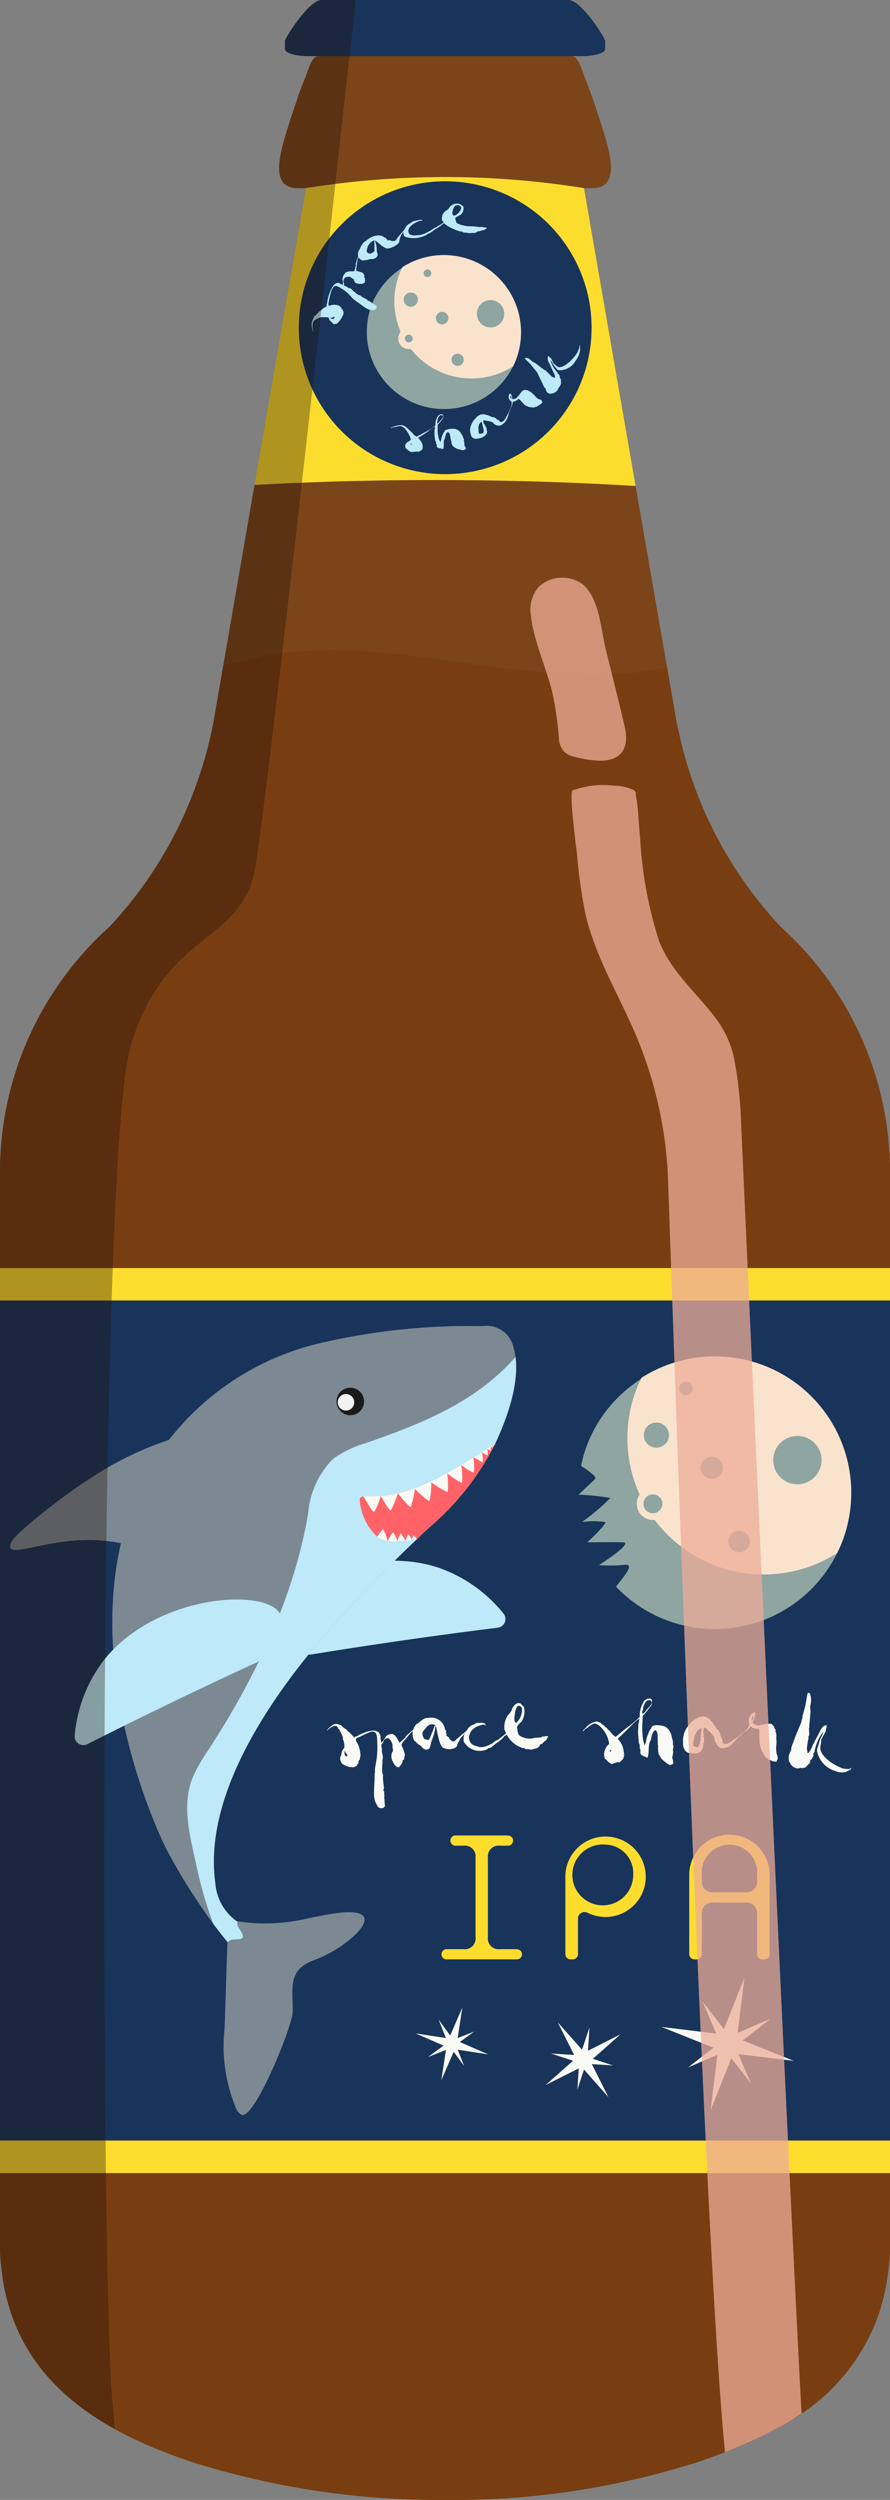 <svg xmlns="http://www.w3.org/2000/svg" viewBox="0 0 66.4 186.47">
  <rect x="0" y="0" width="66.4" height="186.47" fill="#808080" stroke="none"/>
  <defs>
    <style>
      .cls-1 {
        isolation: isolate;
      }

      .cls-2 {
        fill: #542210;
        opacity: 0.74;
      }

      .cls-3 {
        fill: #7a3f0f;
        opacity: 0.91;
        mix-blend-mode: overlay;
      }

      .cls-4 {
        fill: #fcdd2e;
      }

      .cls-5 {
        fill: #19345a;
      }

      .cls-6, .cls-8 {
        fill: #8ea5a2;
      }

      .cls-7 {
        fill: #f9e3cd;
      }

      .cls-8 {
        stroke: #f9e3cd;
        stroke-miterlimit: 10;
        stroke-width: 0.5px;
      }

      .cls-9 {
        fill: #f9faf5;
      }

      .cls-10 {
        fill: #7c8993;
      }

      .cls-11 {
        fill: #bde9f9;
      }

      .cls-12 {
        fill: #ff6368;
      }

      .cls-13 {
        fill: #1a1a1a;
      }

      .cls-14 {
        fill: #f2f2f2;
      }

      .cls-15 {
        fill: #edac98;
        opacity: 0.75;
        mix-blend-mode: soft-light;
      }

      .cls-16 {
        fill: #211106;
        opacity: 0.35;
        mix-blend-mode: hard-light;
      }
    </style>
  </defs>
  <g class="cls-1">
    <g id="Layer_2" data-name="Layer 2">
      <path id="beer" class="cls-2" d="M58.25,69.14a30.663,30.663,0,0,1-7.73-15.12l-.01.03-.743-4.277c-10,2.122-20-2.672-30.007-.853-.983.246-2.028.491-3.1.722L15.9,54.02c-.01.05-.02.09-.03.14a31.112,31.112,0,0,1-3.27,8.89,30.62,30.62,0,0,1-4.43,6.08l-.01.01A24.579,24.579,0,0,0,0,87.42v79.99a13.836,13.836,0,0,0,.11,1.83c.05.43.11.84.18,1.25.04.2.08.39.13.59a2.339,2.339,0,0,0,.09.38c.06.24.12.47.19.69,1.52,4.98,5.39,8.05,10.07,10.13.43.19.87.38,1.33.55.33.14.68.27,1.02.39.55.2,1.1.39,1.66.57h.02a61.179,61.179,0,0,0,18.4,2.68,59.809,59.809,0,0,0,18.38-2.68h.03c.26-.08.52-.17.77-.25.3-.1.59-.21.89-.32.43-.16.86-.32,1.29-.5.48-.19.95-.4,1.43-.61.12-.06.25-.11.37-.17.35-.16.69-.33,1.03-.5q.4-.195.78-.42a1.91,1.91,0,0,0,.28-.15c.2-.11.4-.23.59-.35a14.9,14.9,0,0,0,6.3-7.33c.12-.3.23-.61.33-.92v-.01c.08-.25.15-.51.21-.77.04-.14.07-.27.1-.41a7.25,7.25,0,0,0,.16-.81c.06-.34.11-.68.15-1.03a13.836,13.836,0,0,0,.11-1.83V87.42A24.639,24.639,0,0,0,58.25,69.14Z"/>
      <path id="bottle" class="cls-3" d="M66.4,87.42v79.99a13.836,13.836,0,0,1-.11,1.83c-.04.35-.09.69-.15,1.03a7.25,7.25,0,0,1-.16.81c-.03.14-.06.27-.1.41-.06.26-.13.52-.21.77v.01c-.1.31-.21.62-.33.92a14.586,14.586,0,0,1-5.54,6.83c-.25.17-.5.34-.76.5-.19.12-.39.24-.59.35a1.91,1.91,0,0,1-.28.15q-.375.225-.78.42c-.34.17-.68.34-1.03.5-.12.06-.25.11-.37.17-.48.21-.95.42-1.43.61-.16.07-.32.13-.47.19-.28.11-.55.21-.82.31-.3.11-.59.22-.89.32-.25.08-.51.17-.77.25h-.03a59.809,59.809,0,0,1-18.38,2.68,61.179,61.179,0,0,1-18.4-2.68h-.02c-.56-.18-1.11-.37-1.66-.57-.34-.12-.69-.25-1.02-.39-.46-.17-.9-.36-1.33-.55-.76-.34-1.49-.7-2.2-1.09-3.67-2.03-6.6-4.87-7.87-9.04-.07-.22-.13-.45-.19-.69a2.339,2.339,0,0,1-.09-.38c-.05-.2-.09-.39-.13-.59-.07-.41-.13-.82-.18-1.25A13.836,13.836,0,0,1,0,167.41V87.42A24.579,24.579,0,0,1,8.16,69.14l.01-.01a30.62,30.62,0,0,0,4.43-6.08,31.112,31.112,0,0,0,3.27-8.89c.01-.05.02-.09.03-.14l3.09-17.85,3.84-22.14a3.738,3.738,0,0,1-.58,0,1.4,1.4,0,0,1-1.05-.33c-.83-.9-.18-2.87.89-6.06.21-.64.45-1.28.71-1.91.16-.38.37-1.23.72-1.46a.7.7,0,0,1,.2-.08c.02-.01.05-.01.07-.02.78-.2,1.56-.41,2.35-.58.37-.09.75-.17,1.13-.24A36.894,36.894,0,0,1,33.2,2.7a36.894,36.894,0,0,1,5.93.65c1.17.22,2.33.52,3.48.82a.637.637,0,0,1,.07.02.7.7,0,0,1,.2.08c.36.23.57,1.08.73,1.46.25.63.49,1.27.71,1.91,1.06,3.19,1.72,5.16.88,6.06a1.4,1.4,0,0,1-1.03.33,4,4,0,0,1-.6,0l3.85,22.22,3.09,17.8.01-.03a30.663,30.663,0,0,0,7.73,15.12A24.639,24.639,0,0,1,66.4,87.42Z"/>
      <g id="label">
        <rect class="cls-4" y="94.585" width="66.4" height="2.426"/>
        <rect class="cls-5" y="97.011" width="66.4" height="62.656"/>
        <rect class="cls-4" y="159.667" width="66.4" height="2.426"/>
      </g>
      <g id="big_moon" data-name="big moon">
        <path class="cls-6" d="M43.718,108a10.18,10.18,0,0,1,19.225,6.7,10.433,10.433,0,0,1-.484,1.144A10.178,10.178,0,0,1,43.718,108Z"/>
        <path class="cls-7" d="M47.376,103.915a9.982,9.982,0,0,1,.484-1.144A10.176,10.176,0,0,1,62.943,114.7a10.433,10.433,0,0,1-.484,1.144,10.176,10.176,0,0,1-15.083-11.931Z"/>
        <g id="Layer_12" data-name="Layer 12">
          <circle class="cls-6" cx="59.49" cy="108.91" r="1.802"/>
          <circle class="cls-6" cx="53.105" cy="109.482" r="0.827"/>
          <circle class="cls-6" cx="51.177" cy="103.569" r="0.504"/>
          <circle class="cls-6" cx="48.971" cy="107.048" r="0.938"/>
          <circle class="cls-6" cx="55.148" cy="114.98" r="0.803"/>
          <circle class="cls-8" cx="48.711" cy="112.171" r="0.955"/>
        </g>
      </g>
      <g id="bite">
        <path class="cls-5" d="M42,108.819a5.114,5.114,0,0,1,2.373,1.306.166.166,0,0,1-.01.224c-.309.3-1.185,1.131-1.2,1.14a19.26,19.26,0,0,1,2.377.246,16.389,16.389,0,0,1-2.12,1.793,6.4,6.4,0,0,1,1.726,0c.157.145-1.329,1.518-1.329,1.518s2.009-.028,2.678,0c.8.033-1.814,1.7-1.814,1.7a12.492,12.492,0,0,0,1.814-.01c1.255-.221-.594,1.461-.891,2.192l-2.508-.782Z"/>
      </g>
      <g id="stars">
        <polygon class="cls-9" points="55.09 153.22 56.03 155.41 54.56 153.53 53.02 157.39 53.52 153.27 51.34 154.21 53.23 152.74 49.35 151.19 53.44 151.69 53.44 151.7 53.45 151.69 53.44 151.69 52.41 149.29 54.01 151.35 54.01 151.36 54.02 151.35 54.01 151.35 55.54 147.52 55.04 151.6 55.05 151.63 55.06 151.62 57.47 150.59 55.41 152.2 59.22 153.72 55.09 153.22"/>
        <polygon class="cls-9" points="44.231 153.57 45.733 154.064 44.155 153.966 45.392 156.43 43.572 154.368 43.08 155.861 43.179 154.283 40.708 155.524 42.754 153.715 42.758 153.72 42.759 153.711 42.754 153.715 41.108 153.174 42.837 153.283 42.841 153.288 42.843 153.279 42.837 153.283 41.609 150.844 43.415 152.884 43.427 152.891 43.429 152.882 43.976 151.233 43.871 152.967 46.295 151.741 44.231 153.57"/>
        <polygon class="cls-9" points="34.144 152.023 35.374 151.537 34.307 152.317 36.42 153.239 34.148 152.888 34.63 154.11 33.849 153.043 32.926 155.162 33.273 152.906 33.278 152.907 33.274 152.9 33.273 152.906 31.926 153.438 33.095 152.583 33.1 152.585 33.097 152.578 33.095 152.583 31.002 151.673 33.253 152.018 33.265 152.016 33.261 152.009 32.73 150.657 33.59 151.828 34.492 149.744 34.144 152.023"/>
      </g>
      <g>
        <path class="cls-4" d="M38.5,146.152H33.381a.384.384,0,1,1,0-.759H34.6a.8.8,0,0,0,.88-.881v-5.961a.8.8,0,0,0-.88-.88h-.561a.384.384,0,1,1,0-.761h3.8c.28,0,.44.16.44.38a.386.386,0,0,1-.44.381h-.56a.8.8,0,0,0-.879.88v5.961a.8.8,0,0,0,.879.881H38.5c.28,0,.441.159.441.38S38.782,146.152,38.5,146.152Z"/>
        <path class="cls-4" d="M45.182,142.991a3.162,3.162,0,0,1-1.32-.3.492.492,0,0,0-.741.48v2.54a.4.4,0,0,1-.44.44h-.06a.4.4,0,0,1-.44-.44v-5.861a3,3,0,1,1,3,3.14Zm0-5.4a2.27,2.27,0,1,0,2.06,2.26A2.127,2.127,0,0,0,45.182,137.591Z"/>
        <path class="cls-4" d="M56.983,146.152h-.061a.4.4,0,0,1-.439-.44v-2.92a.8.8,0,0,0-.881-.881H53.241a.8.8,0,0,0-.879.881v2.92a.4.4,0,0,1-.441.44h-.059a.4.4,0,0,1-.441-.44v-5.861a3,3,0,1,1,6,0v5.861A.4.4,0,0,1,56.983,146.152Zm-.5-6.3a2.069,2.069,0,1,0-4.121,0v.421a.8.8,0,0,0,.879.879H55.6a.8.8,0,0,0,.881-.879Z"/>
      </g>
      <g>
        <path class="cls-9" d="M25.451,128.677a.76.76,0,0,1,.073.108c.116.081.242.18.323.225.037.017.045.09.091.117a2.1,2.1,0,0,1,.486.486c.018-.009.009,0,.027-.018l.063-.072c.144,0,.189-.072.288-.117.315-.144,1.063-.5,1.432-.2a.735.735,0,0,1,.152.288c.027.081-.009.154.01.252a1.58,1.58,0,0,1,.045.271l.008-.01c.073-.126.054-.018.144-.18a1.271,1.271,0,0,0,.207-.324.725.725,0,0,1,.5-.162c.055.054.162.09.207.153.117.162.2.324.307.5.009,0,.009,0,.017-.009.055-.053.333-.3.414-.378.019-.027.01-.081.045-.108.154-.144.325-.306.46-.414.045-.036.18-.162.244-.153.035.008-.055,0-.028.036a.046.046,0,0,0-.009.045c-.054.063-.054.027-.126.063-.018.018-.045.063-.072.09-.009,0-.018.009-.036.009a6.127,6.127,0,0,0-.405.477c-.073.09-.387.387-.361.54a2.725,2.725,0,0,1,.253.711,1.061,1.061,0,0,0-.054.325c-.045.027-.045.044-.108.053a.654.654,0,0,1-.108.324l-.171.207c-.009.019-.055.019-.09.019-.063-.055-.153-.081-.2-.136a2.311,2.311,0,0,1-.235-.44.771.771,0,0,1-.008-.5c0-.055.053-.073.072-.109a.657.657,0,0,0-.019-.27l-.008-.261a.857.857,0,0,0-.3-.459.347.347,0,0,0-.361.207.671.671,0,0,1-.171.271,1.527,1.527,0,0,0,.054.333c-.009.026-.009.062-.017.09a1.362,1.362,0,0,0,.053.333.65.65,0,0,1,0,.35c-.008.046,0,.136-.008.162a.981.981,0,0,1,0,.154,3.718,3.718,0,0,0-.019.621,2.489,2.489,0,0,0,.072.252,1.605,1.605,0,0,0-.017.2c.017.234.062.54.081.765-.01.045-.055.081-.045.153.009.018.045.054.053.072.018.09,0,.207.018.288s-.026.171,0,.252c.019.181.019.405.055.576-.073.036-.081.081-.117.109a.376.376,0,0,1-.451-.109.377.377,0,0,0-.053-.135c-.334-.441-.154-1.35-.162-2.07l.008-.225a1.081,1.081,0,0,0,.018-.288c0-.144.09-.541.108-.7a6.09,6.09,0,0,0,.073-1.116c-.019-.333.017-.864-.19-1a.464.464,0,0,0-.315-.018,6.335,6.335,0,0,0-.7.315c-.108.063-.342.117-.387.234-.054.1.1.28.135.36a2.2,2.2,0,0,1,.2.846l-.063.316c-.009.026,0,.017-.018.036-.018.035-.045.026-.063.054-.027.062.018.117,0,.153-.009.054-.1.1-.117.126v.071a.713.713,0,0,1-.288.136c-.054-.027-.252-.01-.352-.045-.126-.045-.459-.172-.513-.288l-.1-.226a1.081,1.081,0,0,1,.009-.243c.009-.017.055-.072.063-.09l.018-.153c.019-.054.045-.162.072-.224a2.675,2.675,0,0,0,.154-.226,1.667,1.667,0,0,0-.063-.468.806.806,0,0,0-.063-.171.238.238,0,0,0,.018-.072,1.447,1.447,0,0,0-.154-.36.606.606,0,0,0-.089-.171l-.028-.09a.3.3,0,0,1-.063-.045c-.054-.072-.063-.162-.153-.2-.117-.073-.306.036-.4.09a2.014,2.014,0,0,0-.261.207c-.018,0-.045.045-.045,0a2.178,2.178,0,0,1,.36-.342.516.516,0,0,1,.576-.054C25.37,128.668,25.415,128.677,25.451,128.677Zm.289,1.953c-.082.1-.019.181,0,.315a.387.387,0,0,0,.089.064H25.9c.018-.055,0-.091-.027-.172-.018-.045-.073-.054-.091-.09-.026-.054-.008-.107-.018-.152H25.74Z"/>
        <path class="cls-9" d="M31.941,128.146a1.041,1.041,0,0,1,1.26.846c.009.054.063.063.081.1.027.062-.027.117-.008.2,0,.009.053.027.053.036a.221.221,0,0,1-.045.108,2.3,2.3,0,0,0,.225.18c-.009.144.181.189.252.279.162.018.2-.063.307-.171.233-.2.7-.594.828-.694.017,0,.017,0,.036.019-.279.279-.388.405-.495.522a3.634,3.634,0,0,0-.316.549.515.515,0,0,0-.017.109.571.571,0,0,1-.3.207,1.031,1.031,0,0,1-.765-.081c-.261-.207-.378-1-.5-1.558-.027-.027-.018-.009-.027-.027s-.009-.009-.018-.009a4.29,4.29,0,0,1-.279,1.071c-.081.171-.09.487-.18.576a.216.216,0,0,1-.144.081c-.234.1-.433-.207-.54-.306l-.117-.054c-.073-.062-.154-.143-.216-.207a.194.194,0,0,0-.091-.054,1.061,1.061,0,0,1,.153-1.269l.18-.109a1.467,1.467,0,0,1,.514-.341Zm-.225.81c-.055.071-.2.207-.2.36a.8.8,0,0,0,.153.414,2.745,2.745,0,0,0,.342.046c.135-.333.306-.685.414-1.045a.09.09,0,0,0,.045.008.2.2,0,0,0-.009-.071C32.094,128.515,31.887,128.731,31.716,128.956Z"/>
        <path class="cls-9" d="M36.225,128.658a.194.194,0,0,0-.027.081c-.009-.017-.009-.008-.018-.035s-.027-.054-.045-.072a1.671,1.671,0,0,0-.667.216,1.46,1.46,0,0,0-.2.153.8.8,0,0,0-.181.252l-.045.108a.625.625,0,0,0,.4.855c.081.027.089.018.171.045a.733.733,0,0,0,.45.045.893.893,0,0,0,.252-.072,2.253,2.253,0,0,0,.369-.17,1.917,1.917,0,0,0,.288-.217.705.705,0,0,0,.189-.081l.441-.342c.126-.1.171-.171.324-.279.081-.027.117-.1.216-.118a.491.491,0,0,0-.108.136c-.018.036-.054.036-.089.081s-.118.126-.172.171c-.027.036-.1.045-.144.09a.955.955,0,0,1-.153.18,4.023,4.023,0,0,1-.333.27,1.137,1.137,0,0,0-.216.154,1.829,1.829,0,0,1-.279.224.427.427,0,0,1-.2.064c-.053.017-.107.089-.152.107-.027,0-.127.055-.2.064a1.374,1.374,0,0,1-1.351-.451,1.591,1.591,0,0,1-.153-.216,1.5,1.5,0,0,1,.019-.45,1.25,1.25,0,0,1,.117-.225,4,4,0,0,1,.252-.378c.026-.036.09-.063.1-.081.145-.117.306-.126.45-.243C35.747,128.515,36.216,128.451,36.225,128.658Z"/>
        <path class="cls-9" d="M39.1,127.39a1.4,1.4,0,0,1-.2,1.044,1.361,1.361,0,0,0-.333.378c.053.18.027.477.179.631a1.349,1.349,0,0,0,.919.233.982.982,0,0,0,.244-.054,4.255,4.255,0,0,0,.485-.036.377.377,0,0,1,.108-.072c.028.009.054.009.073.018s.089-.036.117-.027c.081-.009.207-.009.207.036-.126.171-.145.306-.207.316-.1.035-.172.143-.253.215a1.625,1.625,0,0,0-.171.073c-.018.017.009.053-.009.081a.471.471,0,0,1-.405.207c0,.017-.018.035-.018.045-.1-.036-.081.017-.162.026-.144.01-.324-.071-.432-.009a1.149,1.149,0,0,0-.171-.126.173.173,0,0,1-.045.036c-.018,0-.333-.144-.342-.144a2.077,2.077,0,0,1-.964-1.053,1.13,1.13,0,0,0-.081-.181,1.574,1.574,0,0,1,.262-1.1,1.232,1.232,0,0,0,.233-.288c.055-.064.046-.171.109-.262.179-.252.315-.4.6-.314C38.906,127.173,39.068,127.254,39.1,127.39Zm-.478-.126c-.089.054-.152.288-.179.4-.036.226-.154.73.053.847.019-.009.019-.018.045-.028a1.337,1.337,0,0,0,.406-1.044c-.009-.063-.073-.1-.09-.153a.463.463,0,0,1-.117-.062C38.7,127.254,38.672,127.245,38.617,127.264Z"/>
        <path class="cls-9" d="M50.23,130.649c-.01.126-.055.314-.073.441,0,.054.037.144.037.18a.763.763,0,0,1,.026.288c-.071.027-.045.053-.144.072-.126.1-.378-.153-.467-.217a1.327,1.327,0,0,1-.478-.611,2.344,2.344,0,0,1-.036-.5c.019-.09-.027-.153-.027-.216.018-.162-.009-.36,0-.513s-.045-.513-.189-.522a1.344,1.344,0,0,1-.126.108,1.949,1.949,0,0,0-.189.6c-.027.072-.09.18-.117.261a2.68,2.68,0,0,0-.045.4c-.018.181,0,.631-.135.7-.126-.135-.442-.116-.486-.35-.027-.045,0-.118.008-.163a.806.806,0,0,0-.045-.179c-.036-.081,0-.19-.026-.288a1.531,1.531,0,0,1-.072-.226,2.388,2.388,0,0,0-.028-.423,3.412,3.412,0,0,1,.009-.676.663.663,0,0,1,.046-.35l.026-.243c0-.009-.008-.009-.017-.018a2.875,2.875,0,0,0-.612.54c-.316.315-.63.621-.955.927v.063a1.552,1.552,0,0,1,.423.963c-.008.054.054.073.028.126-.01.009-.036.009-.045.045a.3.3,0,0,1,.062.045c-.045.081-.053.217-.108.3a1.618,1.618,0,0,1-.261.242c-.162-.071-.405.109-.612.127a.906.906,0,0,0-.216-.153c-.063-.064-.117-.135-.18-.2-.018-.009-.046-.009-.063-.018a.981.981,0,0,1-.072-.45,2.3,2.3,0,0,1,.089-.307.865.865,0,0,1,.289-.36,2.141,2.141,0,0,0-.748-1.377c-.117-.081-.26-.216-.476-.117a2.61,2.61,0,0,0-.442.306c-.044.009-.081.054-.117.072-.053.027-.09.117-.143.144-.036.026-.055,0-.081.036l.1-.136c.064-.044.109-.116.171-.161a1.343,1.343,0,0,1,.828-.46l.288.118a.792.792,0,0,0,.073.089,1.48,1.48,0,0,1,.225.154c.018.018,0,.045.018.063l.09.027c.054.063.1.126.153.18l.108.081a1.292,1.292,0,0,0,.441.441l.126-.108c.234-.18.441-.378.684-.558a9.67,9.67,0,0,0,.982-.82A1.908,1.908,0,0,1,47.988,127c.027-.045.027-.1.063-.126a.745.745,0,0,1,.243-.153c.054-.018.09,0,.135-.027.117.018.207.018.207.153a.738.738,0,0,1-.045.379l-.108.107a4.649,4.649,0,0,1-.522.649c-.018.215-.036.522-.046.72a6.858,6.858,0,0,0,.073,1.134,1.322,1.322,0,0,1,.089.369H48.1c0-.009,0-.009-.009-.017a1.738,1.738,0,0,0,.144-.5,4.51,4.51,0,0,1,.243-.639.565.565,0,0,1,.1-.108.386.386,0,0,1,.063-.153c.2-.2.811-.072.99.009a1.046,1.046,0,0,1,.45.6l.054.243a1.137,1.137,0,0,1,.072.4c.009.028-.017.117,0,.144.009,0,.018.01.028.01.036.089-.028.252-.036.333C50.185,130.576,50.239,130.612,50.23,130.649Zm-4.646-.109c-.009-.009-.018-.045-.027-.017s-.072.045-.072.089c0,.073.072.045.1.009C45.584,130.6,45.6,130.549,45.584,130.54Zm2.359-2.71c.008.028,0,.019.018.019a1.478,1.478,0,0,0,.288-.324,5.068,5.068,0,0,0,.333-.387c.1-.172.018-.307-.172-.324a.2.2,0,0,1-.107.017c-.036.045-.1.072-.135.126a1.85,1.85,0,0,0-.18.378c-.027.081,0,.19-.018.234a.1.1,0,0,1-.045.045A.487.487,0,0,0,47.943,127.83Z"/>
        <path class="cls-9" d="M52.929,128.227l.207.234c.045.026.144.225.188.261.064.081.091.153.145.234.036.045.108.063.135.108a2.739,2.739,0,0,1,.153.333c0,.018-.036.063-.009.1s.045-.009.063.072c0,0,.009-.009.009.009a.033.033,0,0,0-.009.027c.117.1.054.288.126.423.063.063.162.063.3.054a.509.509,0,0,1,.161-.072c.225-.152.45-.324.648-.459l.055-.045c.207-.18.269-.216.414-.342l.18-.153c-.018.036.036.054-.054.108a1.058,1.058,0,0,0-.234.171c-.109.1-.289.27-.37.324l-.153.2c-.18.153-.387.441-.621.513-.351.109-.459.109-.594.009a1.222,1.222,0,0,1-.36-.549.841.841,0,0,0-.036-.225,1.9,1.9,0,0,0-.423-.468c-.1-.09-.153-.2-.262-.234-.017.009-.062.027-.071.044a1.493,1.493,0,0,0-.055.28c-.009.045.028.045.036.09s-.017.072-.017.09.036.082.036.108-.036.009-.036.045.045.1.053.136l-.026.152a.557.557,0,0,1,.035.162c-.062.036-.071.055-.071.153a.623.623,0,0,1-.747.666c-.486,0-.64-.126-.757-.549-.018-.108,0-.225-.009-.342a1.758,1.758,0,0,1,.235-.936,2.545,2.545,0,0,1,.45-.567,3.316,3.316,0,0,1,.53-.324c.046-.009.1-.009.145-.018a.417.417,0,0,1,.162-.027A1.033,1.033,0,0,1,52.929,128.227Zm-.909.891c-.081.108-.117.243-.2.369a.792.792,0,0,1-.109.432c.036.036.036.027.045.072-.045.028-.045.009-.054.073.036.045,0,.143.045.179a1.2,1.2,0,0,0,.324.09,1.336,1.336,0,0,0,.145-.279,6.135,6.135,0,0,0,.071-.657,1.83,1.83,0,0,0,.045-.423C52.389,128.83,52.1,129,52.02,129.118Zm1.746.486H53.8a.044.044,0,0,1,.009-.027C53.766,129.6,53.8,129.568,53.766,129.6Z"/>
        <path class="cls-9" d="M56.339,127.849c.054.053-.063.369-.117.459-.009.036-.1.162-.072.179a.641.641,0,0,0,.414.217,1.307,1.307,0,0,1,.306-.046,1.348,1.348,0,0,0,.225-.062,1.07,1.07,0,0,1,.478,0c.026.009.026.045.026.062.018.01.063.01.081.019a.112.112,0,0,1,.009.054.243.243,0,0,0,.072.063.716.716,0,0,0,.019.135c.017.017.071.054.071.081.036.054-.018.126.01.171a.027.027,0,0,0,.017.009,1.035,1.035,0,0,1,.036.477c-.018.054.028.045.028.081-.01.018-.036.009-.019.045a1.61,1.61,0,0,1-.009.414,2.312,2.312,0,0,0,.028.595c-.028.054.1.135.062.252,0,.045.045.062.009.171-.009.026-.054.062-.054.081-.027.081.028.081-.063.117-.054-.055-.189-.019-.261-.045l-.1-.072c-.063-.019-.108-.009-.171-.028-.045-.017-.054-.089-.09-.117a.161.161,0,0,0-.09.01v-.027a2.208,2.208,0,0,1-.513-1.161c-.018-.172-.01-.478-.01-.676v-.126c-.035-.063.019-.144-.062-.225-.054-.027-.117.009-.19-.01a1.7,1.7,0,0,0-.2-.045c-.081-.017-.136-.116-.234-.116a.641.641,0,0,1-.388.324c.01-.009.01-.009.019-.009a.8.8,0,0,1,.089-.081,1.046,1.046,0,0,0,.216-.361,1.143,1.143,0,0,1-.045-.314.674.674,0,0,1,.424-.63C56.329,127.74,56.348,127.759,56.339,127.849Zm-.207.188a.53.53,0,0,0-.027.109c-.028.045-.009.134-.019.207,0,.008.01,0,.019.008,0-.017,0-.008.009-.026a.54.54,0,0,0,.108-.253.126.126,0,0,1-.027-.054A.178.178,0,0,1,56.132,128.037Z"/>
        <path class="cls-9" d="M60.435,126.345a1.491,1.491,0,0,1,.009.909c0,.055.017.379.027.424s-.01.081-.01.116l-.09.973c-.017.045.036.045.028.072,0,.009-.045.036-.045.036l.017.54c-.008.028-.053.108-.062.153s.026.1.017.135-.036.045-.045.108l-.089.622c.071.26.045.278.026.314.055-.009.081.009.108,0a2.131,2.131,0,0,0,.3-.557c.162-.316.333-.64.5-.956.109-.207.226-.521.514-.548.017.018,0,.008.027.018a.176.176,0,0,1,.018.081c-.045.072-.063.306-.109.405-.071.171-.207.36-.288.531-.045.108,0,.217-.045.343a1.139,1.139,0,0,0-.026.467c.162.621,1.044,1.144,1.629,1.369a1.787,1.787,0,0,0,.55.044c.053-.017.053-.071.116-.089v.045c-.026.018-.026.063-.054.089a3.239,3.239,0,0,1-.35.181,1.222,1.222,0,0,1-.82-.081,1.931,1.931,0,0,1-1.333-1.477.876.876,0,0,1,.081-.351,5.9,5.9,0,0,1,.181-.6,1.254,1.254,0,0,0,.2-.486H61.4v.018a3.45,3.45,0,0,0-.585,1.243c-.045.1-.019.188-.064.288l-.062.054c-.028.072.017.153-.009.2-.036.062-.091.188-.127.243a.634.634,0,0,0-.09.062c-.026.045.01.054,0,.09-.017.01-.026.028-.045.045s.028.028.019.064c-.01,0-.3.315-.324.341a1.129,1.129,0,0,1-.316.064c-.027-.009-.045-.036-.09-.027a.42.42,0,0,0-.09.045.656.656,0,0,1-.684-.442c-.063-.035-.072-.116-.09-.287v-.226l.2-.459a.288.288,0,0,0-.018-.072c0-.081.27-.747.324-.909.027-.09.4-.954.433-1.044a1.255,1.255,0,0,1,.089-.333v-.117c.063-.217.118-.459.189-.685.055-.2.108-.648.2-1.053C60.309,126.282,60.38,126.246,60.435,126.345Z"/>
      </g>
      <g id="shark">
        <g id="Layer_8" data-name="Layer 8">
          <path class="cls-10" d="M14.635,106.817a24.691,24.691,0,0,0-7.878,3.444,40.01,40.01,0,0,0-3.529,2.554q-.834.671-1.637,1.377c-.221.2-.99.892-.809,1.27.265.554,2.818-.608,5.892-.591a12.488,12.488,0,0,1,3.7.591l4.263-8.645"/>
        </g>
        <path class="cls-11" d="M19.785,121.347c-.224-2.176,6.918-6.4,12.927-4.413a10.762,10.762,0,0,1,4.849,3.418.651.651,0,0,1-.427,1.059q-4.561.569-9.265,1.272-2.344.351-4.646.727a.71.71,0,0,1-.3-.019C20.461,122.674,19.845,121.927,19.785,121.347Z"/>
        <path class="cls-10" d="M36.931,107.718a20.084,20.084,0,0,1-4.91,6.22c-2.33,2.16-4.57,4.44-6.7,6.79-4.4,4.85-10.22,12.69-9.26,19.71a3.846,3.846,0,0,0,1.57,2.85.17.17,0,0,0,.07.01v.01a13.593,13.593,0,0,0,5.42-.25c.73-.11,3.43-.82,3.99-.12s-1.71,2.56-3.67,3.27-1.6,1.99-1.6,3.84c0,1.02-2.85,8.06-3.81,7.7a.824.824,0,0,1-.4-.44,12.007,12.007,0,0,1-.88-5.96c.09-2.16.13-4.32.22-6.48v-.01c-.35-.43-.7-.88-1.06-1.36-.05-.06-.1-.13-.15-.2a45.888,45.888,0,0,1-3.28-5.24c-1.33-2.58-8.34-18.63-.31-30.08a20.1,20.1,0,0,1,11.58-7.76,48.742,48.742,0,0,1,12.22-1.3,2.056,2.056,0,0,1,2.34,1.59,5.593,5.593,0,0,1,.15.71C38.731,103.348,37.781,105.9,36.931,107.718Z"/>
        <g id="Layer_7" data-name="Layer 7">
          <path class="cls-11" d="M20.875,120.359c-1.03-1.93-9.315-1.45-13.189,3.557a10.766,10.766,0,0,0-2.113,5.543.65.65,0,0,0,.945.64q4.1-2.074,8.4-4.118,2.142-1.017,4.261-1.991a.706.706,0,0,0,.235-.181C21.055,121.837,21.149,120.873,20.875,120.359Z"/>
        </g>
        <path class="cls-11" d="M36.931,107.718a20.084,20.084,0,0,1-4.91,6.22c-.29.27-.58.54-.86.82-2.03,1.91-3.97,3.91-5.84,5.97-4.4,4.85-10.22,12.69-9.26,19.71a3.846,3.846,0,0,0,1.57,2.85.17.17,0,0,0,.07.01v.01a.482.482,0,0,0,0,.17c.05.4.4.6.42.97a.127.127,0,0,1-.01.06c-.09.22-.64.12-.83.18a.968.968,0,0,0-.31.18v-.01c-.35-.43-.7-.88-1.06-1.36a30.477,30.477,0,0,1-1.23-4.22c-.46-2.13-1.17-4.55-.31-6.68a12.32,12.32,0,0,1,1.15-2.03c3.49-5.36,6.38-11.33,7.47-17.67a6.5,6.5,0,0,1,1.86-4.08,8.106,8.106,0,0,1,2.46-1.18c4.36-1.52,8.24-3.11,11.15-6.42C38.731,103.348,37.781,105.9,36.931,107.718Z"/>
        <path class="cls-12" d="M36.931,107.718c-.01.02-.02.05-.03.07a20.127,20.127,0,0,1-4.88,6.15c-.29.27-.58.54-.86.82a.292.292,0,0,1-.09.02c-.11.03-.22.05-.33.07a4,4,0,0,1-.48.08h-.01c-.13.02-.27.03-.4.04a1.205,1.205,0,0,1-.19,0h-.01a2.488,2.488,0,0,1-.72-.03l-.01.01-.01-.01a.566.566,0,0,1-.18-.03,1.607,1.607,0,0,1-.59-.28,4.2,4.2,0,0,1-1.3-2.71.238.238,0,0,1,.22-.28.17.17,0,0,0,.07-.01c.42-.03.84-.03,1.26-.06a.01.01,0,0,0,.01.01l.01-.01a5.63,5.63,0,0,0,.91-.1c.12-.02.23-.05.35-.08h.01a10.685,10.685,0,0,0,1.22-.37c.02-.01.04-.01.06-.02q.375-.135.75-.3c.14-.06.27-.12.41-.19a.169.169,0,0,0,.05-.02c.39-.19.78-.39,1.16-.6.01-.01.01-.01.02-.01v-.01q.525-.285,1.05-.6v-.01c.31-.18.61-.36.92-.55a.01.01,0,0,0,.01-.01c.21-.12.41-.25.62-.37v-.01c.04-.02.07-.04.11-.06.09-.05.18-.12.28-.19h.01v-.01c.08-.06.16-.11.24-.16a1.3,1.3,0,0,1,.15-.1h.01a.974.974,0,0,1,.11-.05h.01C36.891,107.728,36.911,107.728,36.931,107.718Z"/>
        <g id="Layer_10" data-name="Layer 10">
          <path class="cls-9" d="M28.4,111.578v.01a4.459,4.459,0,0,1-.49,1.19c-.1.03-.59-.8-.78-1.15.42-.03.84-.03,1.26-.06A.01.01,0,0,0,28.4,111.578Z"/>
          <path class="cls-9" d="M29.321,111.468c.12-.02.23-.05.35-.08a5.465,5.465,0,0,1-.52,1.28c-.09.03-.53-.71-.75-1.08v-.01l.01-.01A5.63,5.63,0,0,0,29.321,111.468Z"/>
          <path class="cls-9" d="M30.961,111c0,.02-.01.04-.01.06a5.546,5.546,0,0,1-.31,1.34c-.09.05-.71-.7-.96-1.01a10.685,10.685,0,0,0,1.22-.37C30.921,111.008,30.941,111.008,30.961,111Z"/>
          <path class="cls-9" d="M32.041,111.958c-.08.06-.82-.63-1.09-.9-.02-.02-.04-.03-.05-.04.02-.01.04-.01.06-.02q.375-.135.75-.3c.14-.06.27-.12.41-.19a.169.169,0,0,0,.05-.02q.015.015,0,.06v.01A5,5,0,0,1,32.041,111.958Z"/>
          <path class="cls-9" d="M33.4,111.3a5.676,5.676,0,0,1-1.23-.74v-.01c-.02-.02-.04-.03-.05-.04a.169.169,0,0,0,.05-.02c.39-.19.78-.39,1.16-.6.01-.01.01-.01.02-.01s.01.02.01.03A5.619,5.619,0,0,1,33.4,111.3Z"/>
          <path class="cls-9" d="M34.471,110.588c-.07.07-.84-.48-1.11-.68-.01-.01-.02-.01-.03-.02.01-.01.01-.01.02-.01v-.01q.525-.285,1.05-.6a.01.01,0,0,1,.01.01A5.054,5.054,0,0,1,34.471,110.588Z"/>
          <path class="cls-9" d="M35.351,109.858a4.061,4.061,0,0,1-.94-.58.01.01,0,0,0-.01-.01v-.01c.31-.18.61-.36.92-.55A4.164,4.164,0,0,1,35.351,109.858Z"/>
          <path class="cls-9" d="M36.021,109.058c-.04.04-.46-.22-.69-.36.21-.12.41-.25.62-.37A2.464,2.464,0,0,1,36.021,109.058Z"/>
          <path class="cls-9" d="M36.391,108.548c-.03.03-.27-.11-.44-.22v-.01c.04-.02.07-.04.11-.06.09-.05.18-.12.28-.19h.01A1.987,1.987,0,0,1,36.391,108.548Z"/>
          <path class="cls-9" d="M36.611,108.188c-.02.02-.15-.05-.26-.12v-.01c.08-.06.16-.11.24-.16A.8.8,0,0,1,36.611,108.188Z"/>
          <path class="cls-9" d="M36.751,107.8v.01a.573.573,0,0,1-.02.18.723.723,0,0,1-.14-.09,1.3,1.3,0,0,1,.15-.1Z"/>
          <path class="cls-9" d="M36.751,107.8a.974.974,0,0,1,.11-.05.278.278,0,0,1-.05.13c-.01,0-.03-.03-.06-.07,0-.01,0-.01-.01-.01Z"/>
          <path class="cls-9" d="M36.931,107.718c-.01.02-.02.05-.03.07a.187.187,0,0,1-.03-.04C36.891,107.728,36.911,107.728,36.931,107.718Z"/>
          <path class="cls-9" d="M28.911,114.938a.566.566,0,0,1-.18-.03,1.607,1.607,0,0,1-.59-.28,2.445,2.445,0,0,1,.44-.57A3.1,3.1,0,0,1,28.911,114.938Z"/>
          <path class="cls-9" d="M29.651,114.958v.01a2.488,2.488,0,0,1-.72-.03,2.608,2.608,0,0,1,.39-.64A2.232,2.232,0,0,1,29.651,114.958Z"/>
          <path class="cls-9" d="M30.251,114.928c-.13.02-.27.03-.4.04a1.205,1.205,0,0,1-.19,0h-.01v-.01a2.393,2.393,0,0,1,.23-.56C29.941,114.4,30.141,114.718,30.251,114.928Z"/>
          <path class="cls-9" d="M30.741,114.848a4,4,0,0,1-.48.08,1.913,1.913,0,0,1,.19-.48C30.5,114.448,30.641,114.678,30.741,114.848Z"/>
          <path class="cls-9" d="M31.071,114.778c-.11.03-.22.05-.33.07a.994.994,0,0,1,.1-.33A1.061,1.061,0,0,1,31.071,114.778Z"/>
        </g>
        <g id="Layer_9" data-name="Layer 9">
          <circle class="cls-13" cx="26.135" cy="104.537" r="1.027"/>
          <circle class="cls-14" cx="25.812" cy="104.6" r="0.616"/>
        </g>
      </g>
      <path class="cls-4" d="M47.42,36.25c-4.52-.27-9.29-.43-14.28-.44-4.93-.02-9.66.12-14.15.36l3.84-22.14a65.605,65.605,0,0,1,20.74,0Z"/>
      <g id="Layer_16" data-name="Layer 16">
        <circle class="cls-5" cx="33.214" cy="24.445" r="10.923"/>
      </g>
      <g id="little_moon" data-name="little moon">
        <path class="cls-6" d="M27.673,22.888a5.761,5.761,0,0,1,10.879,3.793,5.893,5.893,0,0,1-.274.647,5.759,5.759,0,0,1-10.6-4.44Z"/>
        <path class="cls-7" d="M29.743,20.577a5.705,5.705,0,0,1,.274-.647,5.758,5.758,0,0,1,8.535,6.751,5.893,5.893,0,0,1-.274.647,5.758,5.758,0,0,1-8.535-6.751Z"/>
        <circle class="cls-6" cx="36.598" cy="23.403" r="1.02"/>
        <circle class="cls-6" cx="32.985" cy="23.727" r="0.468"/>
        <circle class="cls-6" cx="31.894" cy="20.381" r="0.285"/>
        <circle class="cls-6" cx="30.646" cy="22.35" r="0.531"/>
        <circle class="cls-6" cx="34.141" cy="26.838" r="0.454"/>
        <circle class="cls-8" cx="30.499" cy="25.249" r="0.54"/>
      </g>
      <g id="neck_text" data-name="neck text">
        <g>
          <path class="cls-11" d="M34.644,32.95c0,.066-.008.2,0,.267,0,.029.049.076.054.1.052.047.04.1.063.159-.058.03-.032.041-.114.071-.1.081-.347-.018-.432-.039a.862.862,0,0,1-.468-.286.815.815,0,0,1-.074-.283c0-.048-.038-.089-.04-.123-.007-.089-.039-.209-.045-.3s-.079-.294-.19-.284a1.026,1.026,0,0,1-.089.076,1.028,1.028,0,0,0-.108.37c-.018.045-.063.114-.08.163a1.03,1.03,0,0,0-.014.236c-.008.1.036.37-.078.423-.116-.07-.389-.043-.434-.179-.025-.026,0-.072,0-.1s-.034-.083-.043-.1c-.032-.047,0-.114-.03-.169a.523.523,0,0,1-.064-.13,1.89,1.89,0,0,0-.031-.248,2.2,2.2,0,0,1-.007-.4.341.341,0,0,1,.027-.208l.014-.144s-.007,0-.014-.01a2.809,2.809,0,0,0-.458.325,7.06,7.06,0,0,1-.785.51l0,.037c.132.107.366.428.319.59-.009.032.045.045.019.076-.007,0-.031,0-.04.024a.285.285,0,0,1,.054.029c-.041.046-.055.125-.1.17a1.333,1.333,0,0,1-.244.127c-.142-.053-.372.031-.562.018a1.69,1.69,0,0,0-.184-.116c-.05-.038-.094-.095-.145-.14-.014-.008-.039-.012-.054-.02-.02-.03-.057-.225-.02-.272a1.381,1.381,0,0,1,.107-.165,2.452,2.452,0,0,0,.276-.173c.087-.1-.268-.748-.47-.9a.461.461,0,0,0-.354-.149,3.447,3.447,0,0,0-.388.085.474.474,0,0,0-.1.015c-.047,0-.094.042-.138.047s-.042-.013-.07,0l.1-.052c.058-.011.105-.041.161-.052a1.394,1.394,0,0,1,.706-.1c.082.046.123.069.206.113a.525.525,0,0,0,.046.062,1.43,1.43,0,0,1,.159.119c.012.013,0,.027.008.04l.068.026c.037.044.067.086.105.124l.079.059a.885.885,0,0,0,.325.3l.109-.053c.2-.089.37-.2.564-.294a3.891,3.891,0,0,0,.741-.486,1.043,1.043,0,0,1,.152-.64c.017-.027.015-.059.038-.077a.546.546,0,0,1,.157-.1c.035-.014.06-.006.089-.025a.169.169,0,0,1,.148.075.6.6,0,0,1-.006.225l-.068.071a2.105,2.105,0,0,1-.341.411c0,.128-.007.31-.008.426a2.926,2.926,0,0,0,.1.664.736.736,0,0,1,.089.211h.014c0-.005,0-.005-.008-.009a.772.772,0,0,0,.095-.306,3.006,3.006,0,0,1,.157-.393c.019-.023.057-.053.07-.071s.013-.07.038-.095a1.251,1.251,0,0,1,.746-.109.7.7,0,0,1,.414.276c.029.052.044.077.074.129a.553.553,0,0,1,.11.214c.011.014,0,.071.02.083a.177.177,0,0,1,.023,0c.041.044.014.151.016.2S34.644,32.931,34.644,32.95Zm-3.936.155c-.007-.006-.012-.028-.022-.013s-.065.018-.068.044c-.006.042.058.035.084.017C30.7,33.142,30.723,33.113,30.708,33.1Zm1.923-1.525c.008.014,0,.011.014.01a.831.831,0,0,0,.192-.2,2.075,2.075,0,0,0,.21-.25c.057-.105-.008-.18-.136-.178a.142.142,0,0,1-.072.017c-.021.029-.062.048-.085.082a1.081,1.081,0,0,0-.108.231c-.016.049.007.111,0,.138a.072.072,0,0,1-.031.029A.28.28,0,0,0,32.631,31.58Z"/>
          <path class="cls-11" d="M36.16,30.908c.078.024.117.035.2.058.037,0,.155.07.2.073.064.021.1.05.16.073.036.01.09-.006.121.007a1.559,1.559,0,0,1,.2.115c.005.009,0,.046.022.055s.028-.022.064.013c0,0,0-.009.009,0a.016.016,0,0,0,0,.017c.109.006.121.127.211.167a.324.324,0,0,0,.224-.094c.047-.046.033-.045.09-.105.107-.173.2-.356.285-.51l.019-.046c.073-.18.1-.226.144-.352.023-.062.035-.093.056-.156,0,.026.042.011.006.076a.973.973,0,0,0-.085.189c-.034.095-.091.261-.125.324l-.035.165a1.563,1.563,0,0,1-.262.526c-.214.2-.3.245-.421.248a.727.727,0,0,1-.41-.149c-.037-.041-.041-.081-.086-.105a1.485,1.485,0,0,0-.416-.1.7.7,0,0,0-.238-.043.17.17,0,0,0-.04.046.7.7,0,0,0,.028.168c0,.027.029.02.047.037s0,.044.008.054.045.033.051.048-.024.019-.015.035.056.039.071.056l.016.091c.019.026.044.027.065.076-.038.04-.041.054-.017.106.157.337-.3.557-.431.594-.366.1-.535.1-.7-.107-.032-.056-.037-.13-.064-.191a.927.927,0,0,1,.011-.581,1.918,1.918,0,0,1,.212-.425,3.011,3.011,0,0,1,.294-.317c.028-.017.064-.032.092-.05a.408.408,0,0,1,.1-.06A.89.89,0,0,1,36.16,30.908Zm-.416.752c-.032.081-.032.166-.066.258a.372.372,0,0,1,.007.268c.035.011.033.005.049.028-.029.027-.032.017-.027.055.037.015.03.079.072.087a1.224,1.224,0,0,0,.267-.046.958.958,0,0,0,.048-.2A3.547,3.547,0,0,0,36,31.734a.974.974,0,0,0-.063-.244C35.941,31.4,35.778,31.575,35.744,31.66Zm1.353-.322.024-.014a.026.026,0,0,1,0-.018C37.094,31.333,37.111,31.305,37.1,31.338Z"/>
          <path class="cls-11" d="M38.1,29.393c.05,0,.106.2.11.262.008.02,0,.12.026.115a.507.507,0,0,0,.319-.1c.015-.014.067-.087.153-.174a.972.972,0,0,0,.1-.143,1.062,1.062,0,0,1,.254-.252c.018-.011.033,0,.041.011s.04-.035.05-.037.02.01.028.017a.173.173,0,0,0,.065-.014c.024.013.034.033.067.044.017,0,.061-.018.073-.007.042,0,.045.061.078.064a.027.027,0,0,0,.013-.007c.187.1.213.144.227.17s.042,0,.049.016-.015.025.01.028c0,0,.17.156.174.171a.655.655,0,0,0,.273.221c.008.038.117-.01.147.06.019.018.054,0,.079.062.007.017,0,.06,0,.067.019.05.052.014.013.087-.056.013-.122.115-.177.149l-.091.033c-.046.032-.071.067-.117.095s-.071,0-.1.006a.2.2,0,0,0-.052.058l-.011-.011a1.065,1.065,0,0,1-.782-.207,3.517,3.517,0,0,1-.27-.292l-.05-.055c-.045-.009-.046-.072-.124-.067-.042.015-.064.063-.113.091-.019.009-.117.064-.133.077-.054.032-.122.012-.181.059a.455.455,0,0,1-.115.332.017.017,0,0,1,.008-.013.378.378,0,0,1,.025-.079.725.725,0,0,0,0-.268.777.777,0,0,1-.142-.125.416.416,0,0,1,0-.48C38.051,29.349,38.067,29.349,38.1,29.393Zm-.043.181a.414.414,0,0,1,.026.062,1,1,0,0,0,.067.1s.005,0,.013,0,0,0,0-.016a.277.277,0,0,0-.033-.165.076.076,0,0,1-.035-.012A.169.169,0,0,1,38.054,29.574Z"/>
          <path class="cls-11" d="M39.255,26.694c.2.007.3.137.46.274a2.241,2.241,0,0,0,.224.113c.031.008.037.031.055.042.182.141.273.213.453.357.016.026.037-.01.047,0s0,.041,0,.041l.278.156a.845.845,0,0,0,.049.091c.022.023.062.012.076.029s.007.039.035.065c.108.1.161.155.268.259.163.031.16.056.169.081.021-.043.042-.057.05-.08a1.1,1.1,0,0,0-.149-.388c-.09-.212-.187-.429-.286-.638a.587.587,0,0,1-.1-.511c.016-.008.008-.009.019-.014a.06.06,0,0,1,.049.008c.023.05.141.123.177.181.065.1.115.247.173.352.039.063.112.064.161.128a.451.451,0,0,0,.233.148c.389.047,1.019-.546,1.337-1.023a2.494,2.494,0,0,0,.2-.489c.007-.052-.024-.063-.016-.124l.025.008c0,.028.028.036.035.066a3.534,3.534,0,0,1-.006.357,1.609,1.609,0,0,1-.326.718,1.341,1.341,0,0,1-1.31.71c-.073-.023-.113-.116-.148-.161a3.333,3.333,0,0,1-.242-.3.625.625,0,0,0-.18-.275l-.006.013.009,0a2.243,2.243,0,0,0,.413.776c.032.062.089.069.12.131v.064c.025.042.086.032.1.066s.056.125.067.168a.347.347,0,0,0-.01.089c.005.03.043.015.045.027a.326.326,0,0,1,0,.049c0,.012.026-.013.04,0,0,.007.014.327.014.357a1.4,1.4,0,0,1-.129.261c-.017.017-.04.022-.059.059a.522.522,0,0,0-.025.082.636.636,0,0,1-.578.341c-.051.031-.093.008-.182-.043l-.1-.083c-.042-.121-.064-.181-.109-.3-.008-.007-.03-.008-.042-.014-.034-.015-.216-.444-.267-.536-.031-.048-.279-.578-.307-.63-.052-.028-.078-.111-.125-.166l-.057-.039c-.08-.109-.177-.227-.261-.337s-.279-.271-.449-.448C39.18,26.746,39.186,26.7,39.255,26.694Z"/>
        </g>
        <g>
          <path class="cls-11" d="M23.457,23.58a.5.5,0,0,1,.089-.052c.089-.1.2-.2.252-.274.025-.032.069-.024.1-.061a1.647,1.647,0,0,1,.476-.341c0-.019,0-.008,0-.03l-.013-.076a.879.879,0,0,0,.064-.3c.066-.327.272-1.112.641-1.313a.446.446,0,0,1,.235-.023c.057.008.076.069.132.084a.788.788,0,0,1,.161.062v-.011c-.023-.1,0-.07-.007-.178,0-.089-.029-.188-.036-.284a.782.782,0,0,1,.235-.446A.684.684,0,0,1,26,20.248a3.12,3.12,0,0,1,.432-.01c.006-.006.006-.006.008-.016.011-.06.093-.359.115-.451,0-.023-.029-.041-.015-.078a4.81,4.81,0,0,1,.16-.5.674.674,0,0,1,.124-.233c.03-.02-.042.036-.007.035-.006.02.008.023.012.027-.017.065-.031.048-.071.113-.007.02-.008.059-.017.089-.008.006-.01.017-.024.029a3.265,3.265,0,0,0-.092.488c-.012.089-.095.434-.009.481a1.59,1.59,0,0,1,.477.144.383.383,0,0,0,.107.176.233.233,0,0,1-.044.092.341.341,0,0,1,.077.207c0,.079,0,.118-.008.2,0,.013-.023.042-.044.064a1.452,1.452,0,0,1-.176.07,1.306,1.306,0,0,1-.34-.023.34.34,0,0,1-.24-.191c-.025-.022,0-.072-.008-.094-.015-.039-.1-.083-.138-.1l-.128-.1a.517.517,0,0,0-.4.04.375.375,0,0,0-.116.357.458.458,0,0,1,.036.232.646.646,0,0,0,.2.08.319.319,0,0,0,.035.047.428.428,0,0,0,.2.081.31.31,0,0,1,.175.129c.017.024.067.05.075.067s.072.053.077.056a1.79,1.79,0,0,0,.3.239,1.345,1.345,0,0,0,.162.045.5.5,0,0,0,.089.085c.115.077.3.159.417.232.018.023.016.064.056.084.013,0,.047-.007.06-.005.052.022.1.079.15.1s.081.076.124.1c.091.038.208.141.307.185-.013.053.006.075,0,.105a.282.282,0,0,1-.235.212.2.2,0,0,0-.09-.015c-.357.04-.758-.369-1.135-.607l-.113-.083c0-.015-.084-.073-.14-.11-.074-.049-.235-.251-.31-.32a2.552,2.552,0,0,0-.534-.442c-.179-.1-.432-.319-.617-.189a.727.727,0,0,0-.182.265,4.867,4.867,0,0,0-.184.718c-.017.115-.082.345-.046.414s.2-.014.259-.023a.966.966,0,0,1,.552.068l.147.141c.011.015.01,0,.013.025s0,.044,0,.066c.023.039.07.025.084.042s.016.107.024.128l.04.02a.813.813,0,0,1-.032.266c-.036.037-.1.2-.149.274-.069.093-.247.346-.332.368l-.162.041a.421.421,0,0,1-.139-.058c-.008-.011-.025-.062-.033-.074L24.7,24a1.072,1.072,0,0,1-.107-.113c-.031-.045-.039-.138-.079-.187s-.234-.034-.293-.044c-.043-.008-.083.018-.121.023-.013-.014-.02-.027-.036-.032a.731.731,0,0,0-.263.074c-.021-.007-.109.043-.131.055l-.062.01a.305.305,0,0,1-.048.055c-.06.041-.116.033-.167.12a.758.758,0,0,0-.067.43,1.752,1.752,0,0,0,.053.307c0,.019.015.054-.012.048a1.889,1.889,0,0,1-.106-.434.855.855,0,0,1,.153-.612C23.423,23.661,23.444,23.616,23.457,23.58Zm1.235.14c.03.1.1.056.182.07a.436.436,0,0,0,.067-.065l.025-.063c-.024-.028-.052-.021-.108-.016-.032.006-.056.052-.083.06s-.065-.016-.094-.019l-.01.025Z"/>
          <path class="cls-11" d="M27.3,17.966c.57-.5,1.144-.478,1.383-.248.025.025.075,0,.1.016s.01.076.05.112c0,0,.055-.011.057-.006a.12.12,0,0,1-.008.08c.087-.008.157.011.247,0,.033.084.234.052.295.047.11-.008.156-.116.224-.22.158-.2.5-.6.6-.7a.045.045,0,0,1,.038,0,4.669,4.669,0,0,0-.347.476,2.064,2.064,0,0,0-.148.432.19.19,0,0,0,.011.068.618.618,0,0,1-.2.232,1.592,1.592,0,0,1-.655.284c-.275.008-.624-.351-.917-.575-.032,0-.018.006-.032,0a.026.026,0,0,0-.019,0,2.209,2.209,0,0,1,.131.706c-.006.132.1.3.06.391a.252.252,0,0,1-.08.118c-.141.176-.4.137-.517.153l-.108.043c-.077.013-.169.024-.24.033a.207.207,0,0,0-.088.031c-.317-.036-.516-.281-.392-.7.04-.068.061-.1.1-.17a1.608,1.608,0,0,1,.3-.5Zm.105.543c-.017.068-.082.222-.024.3a.416.416,0,0,0,.274.113c.115-.065.189-.111.285-.171-.011-.244.01-.519-.017-.766a.136.136,0,0,0,.042-.02.078.078,0,0,0-.032-.033A.743.743,0,0,0,27.408,18.509Z"/>
          <path class="cls-11" d="M31.509,16.442c-.015.02-.012.031-.016.055l-.023-.018a.318.318,0,0,0-.056-.033,2.127,2.127,0,0,0-.632.3,1.451,1.451,0,0,0-.166.15.568.568,0,0,0-.124.2l-.021.078c-.043.291.187.413.526.387.078-.006.087-.015.163-.019a1.182,1.182,0,0,0,.419-.079c.11-.049.14-.051.223-.1.139-.076.3-.149.327-.171a2.609,2.609,0,0,0,.255-.177.932.932,0,0,0,.176-.075c.162-.106.245-.157.415-.257a3.439,3.439,0,0,1,.317-.2c.082-.021.117-.067.219-.082a.3.3,0,0,0-.107.088c-.018.019-.056.028-.09.055s-.115.084-.167.116c-.026.024-.1.034-.141.066a1.128,1.128,0,0,1-.142.125c-.067.039-.158.117-.306.2a1.024,1.024,0,0,0-.193.123,2.793,2.793,0,0,1-.241.181.633.633,0,0,1-.177.073c-.047.02-.088.074-.127.094-.024,0-.107.058-.172.078a1.975,1.975,0,0,1-1.293.1,1.787,1.787,0,0,1-.185-.073.622.622,0,0,1-.083-.266.671.671,0,0,1,.059-.172,2.21,2.21,0,0,1,.161-.306c.019-.031.075-.067.08-.081.118-.116.276-.171.4-.283C31,16.472,31.473,16.319,31.509,16.442Z"/>
          <path class="cls-11" d="M34.567,15.418a.594.594,0,0,1-.252.635,1.155,1.155,0,0,0-.362.225c.057.112.028.3.182.393a2.453,2.453,0,0,0,.926.209,2.083,2.083,0,0,0,.252,0c.171.014.331.044.5.059a.473.473,0,0,1,.118-.023c.027.011.057.019.073.027s.1,0,.124.008c.084.013.214.044.207.071-.154.072-.189.15-.254.142a.909.909,0,0,0-.279.079c-.027,0-.168.014-.178.013s0,.034-.018.047a.615.615,0,0,1-.414.066c0,.011-.022.02-.022.025-.093-.034-.081,0-.159,0a1.6,1.6,0,0,0-.416-.045,1.021,1.021,0,0,0-.161-.088.206.206,0,0,1-.044.02c-.018,0-.32-.1-.329-.1-.434-.2-.829-.349-.979-.623a.57.57,0,0,0-.092-.1.666.666,0,0,1,.23-.7,1.8,1.8,0,0,0,.252-.19c.048-.042.046-.107.117-.165a.722.722,0,0,1,.694-.192C34.356,15.274,34.539,15.336,34.567,15.418Zm-.546-.1c-.1.032-.181.18-.2.25-.045.129-.161.451.061.523a.3.3,0,0,1,.049-.017c.261-.11.539-.464.463-.635-.008-.039-.08-.083-.1-.1s-.082-.02-.134-.043A.781.781,0,0,1,34.021,15.321Z"/>
        </g>
      </g>
      <path id="cap" class="cls-5" d="M45.15,3.08v.59c0,.29-.81.52-1.8.52H23.06c-.99,0-1.8-.23-1.8-.52V3.08C21.26,2.8,23.07,0,23.98,0H42.43C43.34,0,45.15,2.8,45.15,3.08Z"/>
      <g id="highlight">
        <path class="cls-15" d="M39.681,46.436c.3,1.729,1.1,3.481,1.512,5.163a24.659,24.659,0,0,1,.506,3.506,1.54,1.54,0,0,0,.438,1.017,2,2,0,0,0,.923.374,7.778,7.778,0,0,0,1.739.248c1.656-.016,2.154-1.043,1.806-2.541-.445-1.924-.936-3.836-1.408-5.753-.352-1.43-.481-3.827-1.7-4.841a2.436,2.436,0,0,0-1.644-.514,2.4,2.4,0,0,0-1.7.732,2.613,2.613,0,0,0-.558,1.986C39.618,46.021,39.646,46.228,39.681,46.436Z"/>
        <path class="cls-15" d="M59.8,180.02c-.25.17-.5.34-.76.5-.19.12-.39.24-.59.35a1.91,1.91,0,0,1-.28.15q-.375.225-.78.42c-.34.17-.68.34-1.03.5-.12.06-.25.11-.37.17-.48.21-.95.42-1.43.61-.16.07-.32.13-.47.19-1.7-16.96-4.2-94.31-4.28-95.65a30.776,30.776,0,0,0-2.09-9.37c-1.29-3.28-3.29-6.34-4.06-9.8a37.615,37.615,0,0,1-.61-4.35c-.05-.46-.61-4.67-.33-4.78a6.606,6.606,0,0,1,3.05-.36,3.494,3.494,0,0,1,1.52.34c.22.2.11.21.17.51.19.99.18,2.07.3,3.09a30.765,30.765,0,0,0,1.4,7.62c.89,2.31,2.73,3.8,4.18,5.72a7.522,7.522,0,0,1,1.41,2.98,30.724,30.724,0,0,1,.55,5.15C55.41,86.24,58.66,158.76,59.8,180.02Z"/>
      </g>
      <g id="shadow">
        <path class="cls-16" d="M26.54,0c-.11.98-.24,2.19-.4,3.59-.02.2-.04.4-.07.6-1.8,16.43-6.26,56.53-7.08,60.79-1.04,5.36-6.68,4.52-9.23,12.98s-2.2,93.17-1.38,101.07c.08.79.14,1.5.19,2.16-3.67-2.03-6.6-4.87-7.87-9.04-.07-.22-.13-.45-.19-.69a2.339,2.339,0,0,1-.09-.38c-.05-.2-.09-.39-.13-.59-.07-.41-.13-.82-.18-1.25A13.836,13.836,0,0,1,0,167.41V87.42A24.579,24.579,0,0,1,8.16,69.14l.01-.01a30.62,30.62,0,0,0,4.43-6.08,31.112,31.112,0,0,0,3.27-8.89c.01-.05.02-.09.03-.14l3.09-17.85,3.84-22.14a3.738,3.738,0,0,1-.58,0,1.4,1.4,0,0,1-1.05-.33c-.83-.9-.18-2.87.89-6.06.21-.64.45-1.28.71-1.91.16-.38.37-1.23.72-1.46a.7.7,0,0,1,.2-.08h-.66c-.99,0-1.8-.23-1.8-.52V3.08C21.26,2.8,23.07,0,23.98,0Z"/>
      </g>
    </g>
  </g>
</svg>
